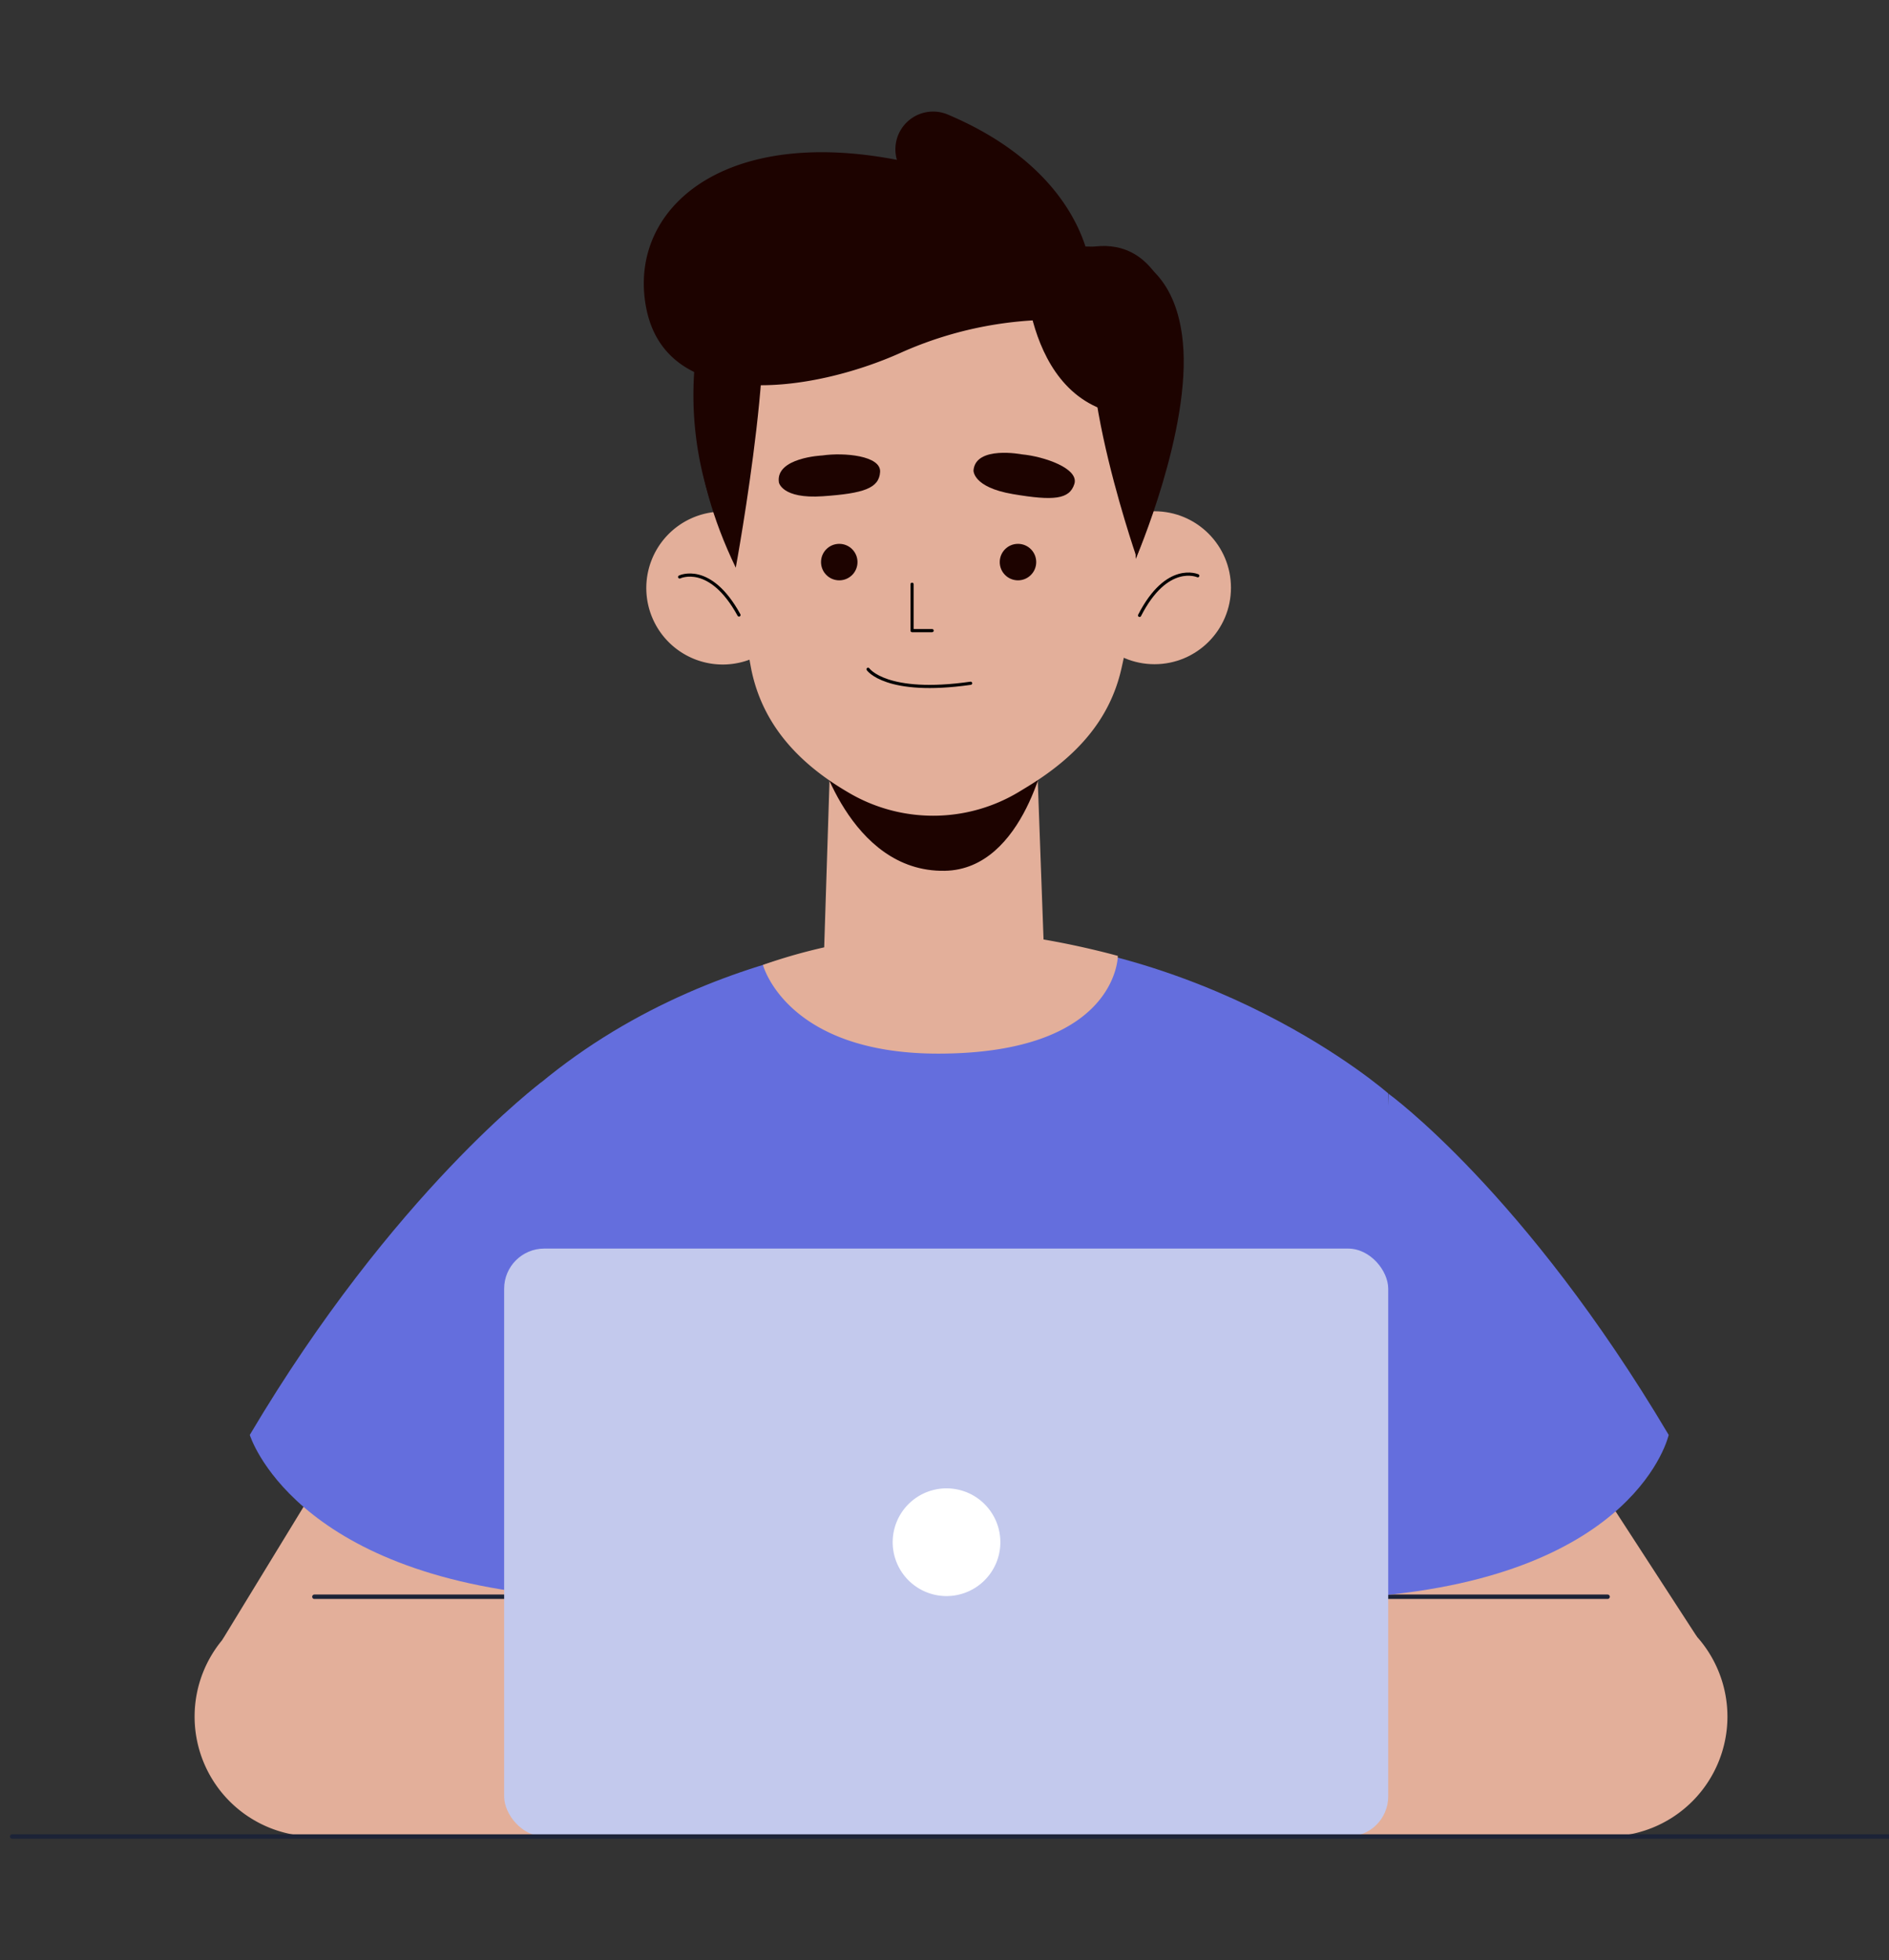 <svg xmlns="http://www.w3.org/2000/svg" viewBox="0 0 280.72 291.17"><rect x="0" y="0" width="280.72" height="291.17" fill="#333333" stroke="none"/><defs><style>.cls-1{fill:#646edd}.cls-2{fill:#e3af9a}.cls-3,.cls-6{fill:none;stroke-linecap:round;stroke-linejoin:round}.cls-3{stroke:#1c2337;stroke-width:.66px}.cls-4{fill:#c3c9ed}.cls-5{fill:#fff}.cls-6{stroke:#000;stroke-width:.47px}.cls-7{fill:#1d0300}</style></defs><title>Artboard 2</title><g id="OBJECTS"><path d="M139.67,138.76s-37.3,0-64.75,27v75.67s131.38,2,131.38,0,0-79,0-79S179.46,138.76,139.67,138.76Z" class="cls-1"/><path d="M139.67,138.76a81.26,81.26,0,0,0-26.29,4.58s3.43,13.16,26,13.18c26.74,0,26.74-14.52,26.74-14.52S149.31,137.26,139.67,138.76Z" class="cls-2"/><path d="M84.18,237.2H46.72A17.8,17.8,0,0,0,28.92,255h0a17.8,17.8,0,0,0,17.8,17.81H90.79Z" class="cls-2"/><polygon points="33.03 243.62 56.28 205.55 90.79 210.21 85.67 255.01 33.03 243.62" class="cls-2"/><line x1="74.92" x2="46.72" y1="237.2" y2="237.2" class="cls-3"/><path d="M80.47,160.76s-22,16.37-43.35,52.4c0,0,6.32,20.85,46.13,24Z" class="cls-1"/><path d="M201.44,237.2H238.9A17.81,17.81,0,0,1,256.71,255h0a17.81,17.81,0,0,1-17.81,17.81H194.83Z" class="cls-2"/><polygon points="252.19 243.16 222.91 198.05 194.83 210.21 199.95 255.01 252.19 243.16" class="cls-2"/><line x1="203.56" x2="238.9" y1="237.2" y2="237.2" class="cls-3"/><path d="M206.34,162.47s20.27,14.66,41.64,50.69c0,0-4.61,20.85-44.42,24Z" class="cls-1"/><rect width="131.38" height="87.34" x="74.92" y="185.48" class="cls-4" rx="5.96"/><path d="M148.66,229.15a8,8,0,1,1-8-8.05A8,8,0,0,1,148.66,229.15Z" class="cls-5"/><path d="M118.76,87a11.36,11.36,0,1,1-11.68-11A11.36,11.36,0,0,1,118.76,87Z" class="cls-2"/><path d="M101,85.71s4.51-2.2,8.82,5.65" class="cls-6"/><path d="M117.91,37.4S105.18,39,103.49,52A50.55,50.55,0,0,0,109.28,83l.44-29.11Z" class="cls-7"/><circle cx="171.57" cy="87.31" r="11.36" class="cls-2"/><path d="M178,85.53s-4.57-2.07-8.65,5.89" class="cls-6"/><path d="M154.06,111.63s-6.41,4.51-12.24,5.63S130.31,115,130.24,115L123.43,111l-1.08,33.85-1,.62a27.06,27.06,0,0,0,34.16.23l-.25-1.17Z" class="cls-2"/><path d="M121.39,110.89s4.74,18.7,19,18.47c12-.2,15.25-18.47,15.25-18.47Z" class="cls-7"/><path d="M170.15,67.54a141.27,141.27,0,0,1-3.5,31.79c-1.75,7.71-6.77,13.11-13.87,17.48l-1.3.79a24.71,24.71,0,0,1-24.93.4h0c-7.75-4.41-13.18-10.25-14.89-18.5a206.67,206.67,0,0,1-3.51-31.65s-4.36-34.72,29.08-34.26S170.15,67.54,170.15,67.54Z" class="cls-2"/><path d="M151.88,67.5s-6.89-1.34-7.21,2.37c0,0-.16,2.51,5.86,3.53s8.41.8,9.13-1.51S155.13,67.8,151.88,67.5Z" class="cls-7"/><path d="M122.2,67.66s-7,.31-6.45,4c0,0,.43,2.48,6.52,2.06s8.37-1.19,8.52-3.61S125.43,67.19,122.2,67.66Z" class="cls-7"/><circle cx="124.72" cy="83.5" r="2.71" class="cls-7"/><circle cx="151.28" cy="83.5" r="2.71" class="cls-7"/><polyline points="138.52 93.68 135.54 93.68 135.54 86.79" class="cls-6"/><path d="M129,99.42s2.67,3.88,15.24,2.08" class="cls-6"/><path d="M109.34,84.33s7.33-39.67,2.47-45C111.81,39.3,95,54.53,109.34,84.33Z" class="cls-7"/><path d="M168.89,82.74s-11.88-34.27-4-39.9C164.85,42.84,181.13,51,168.89,82.74Z" class="cls-7"/><path d="M156.39,37.2s17.54-4.85,19.38,13.53c1.32,13.06-7,32.31-7,32.31l-.44-29.11Z" class="cls-7"/><path d="M152.2,38.33s-.38,23.2,17.12,23.47C169.32,61.8,172.66,41.08,152.2,38.33Z" class="cls-7"/><path d="M159.47,47.56a56.1,56.1,0,0,0-25.56,4.82c-13.19,5.95-34.7,9-37.85-6.49-3.28-16.17,14.43-30.23,47.13-19.55,25.83,8.43,18.16,17.91,18.16,17.91Z" class="cls-7"/><path d="M156.39,38.91s13.28-8.85,18,7.68l-10.08,3.48Z" class="cls-7"/><path d="M162.1,40.35S161.51,25.73,140.81,17a5.6,5.6,0,0,0-5.3.55h0a5.6,5.6,0,0,0-1.42,7.86L138,30.9Z" class="cls-7"/><line x1="1.81" x2="282.53" y1="272.82" y2="272.82" class="cls-3"/></g></svg>